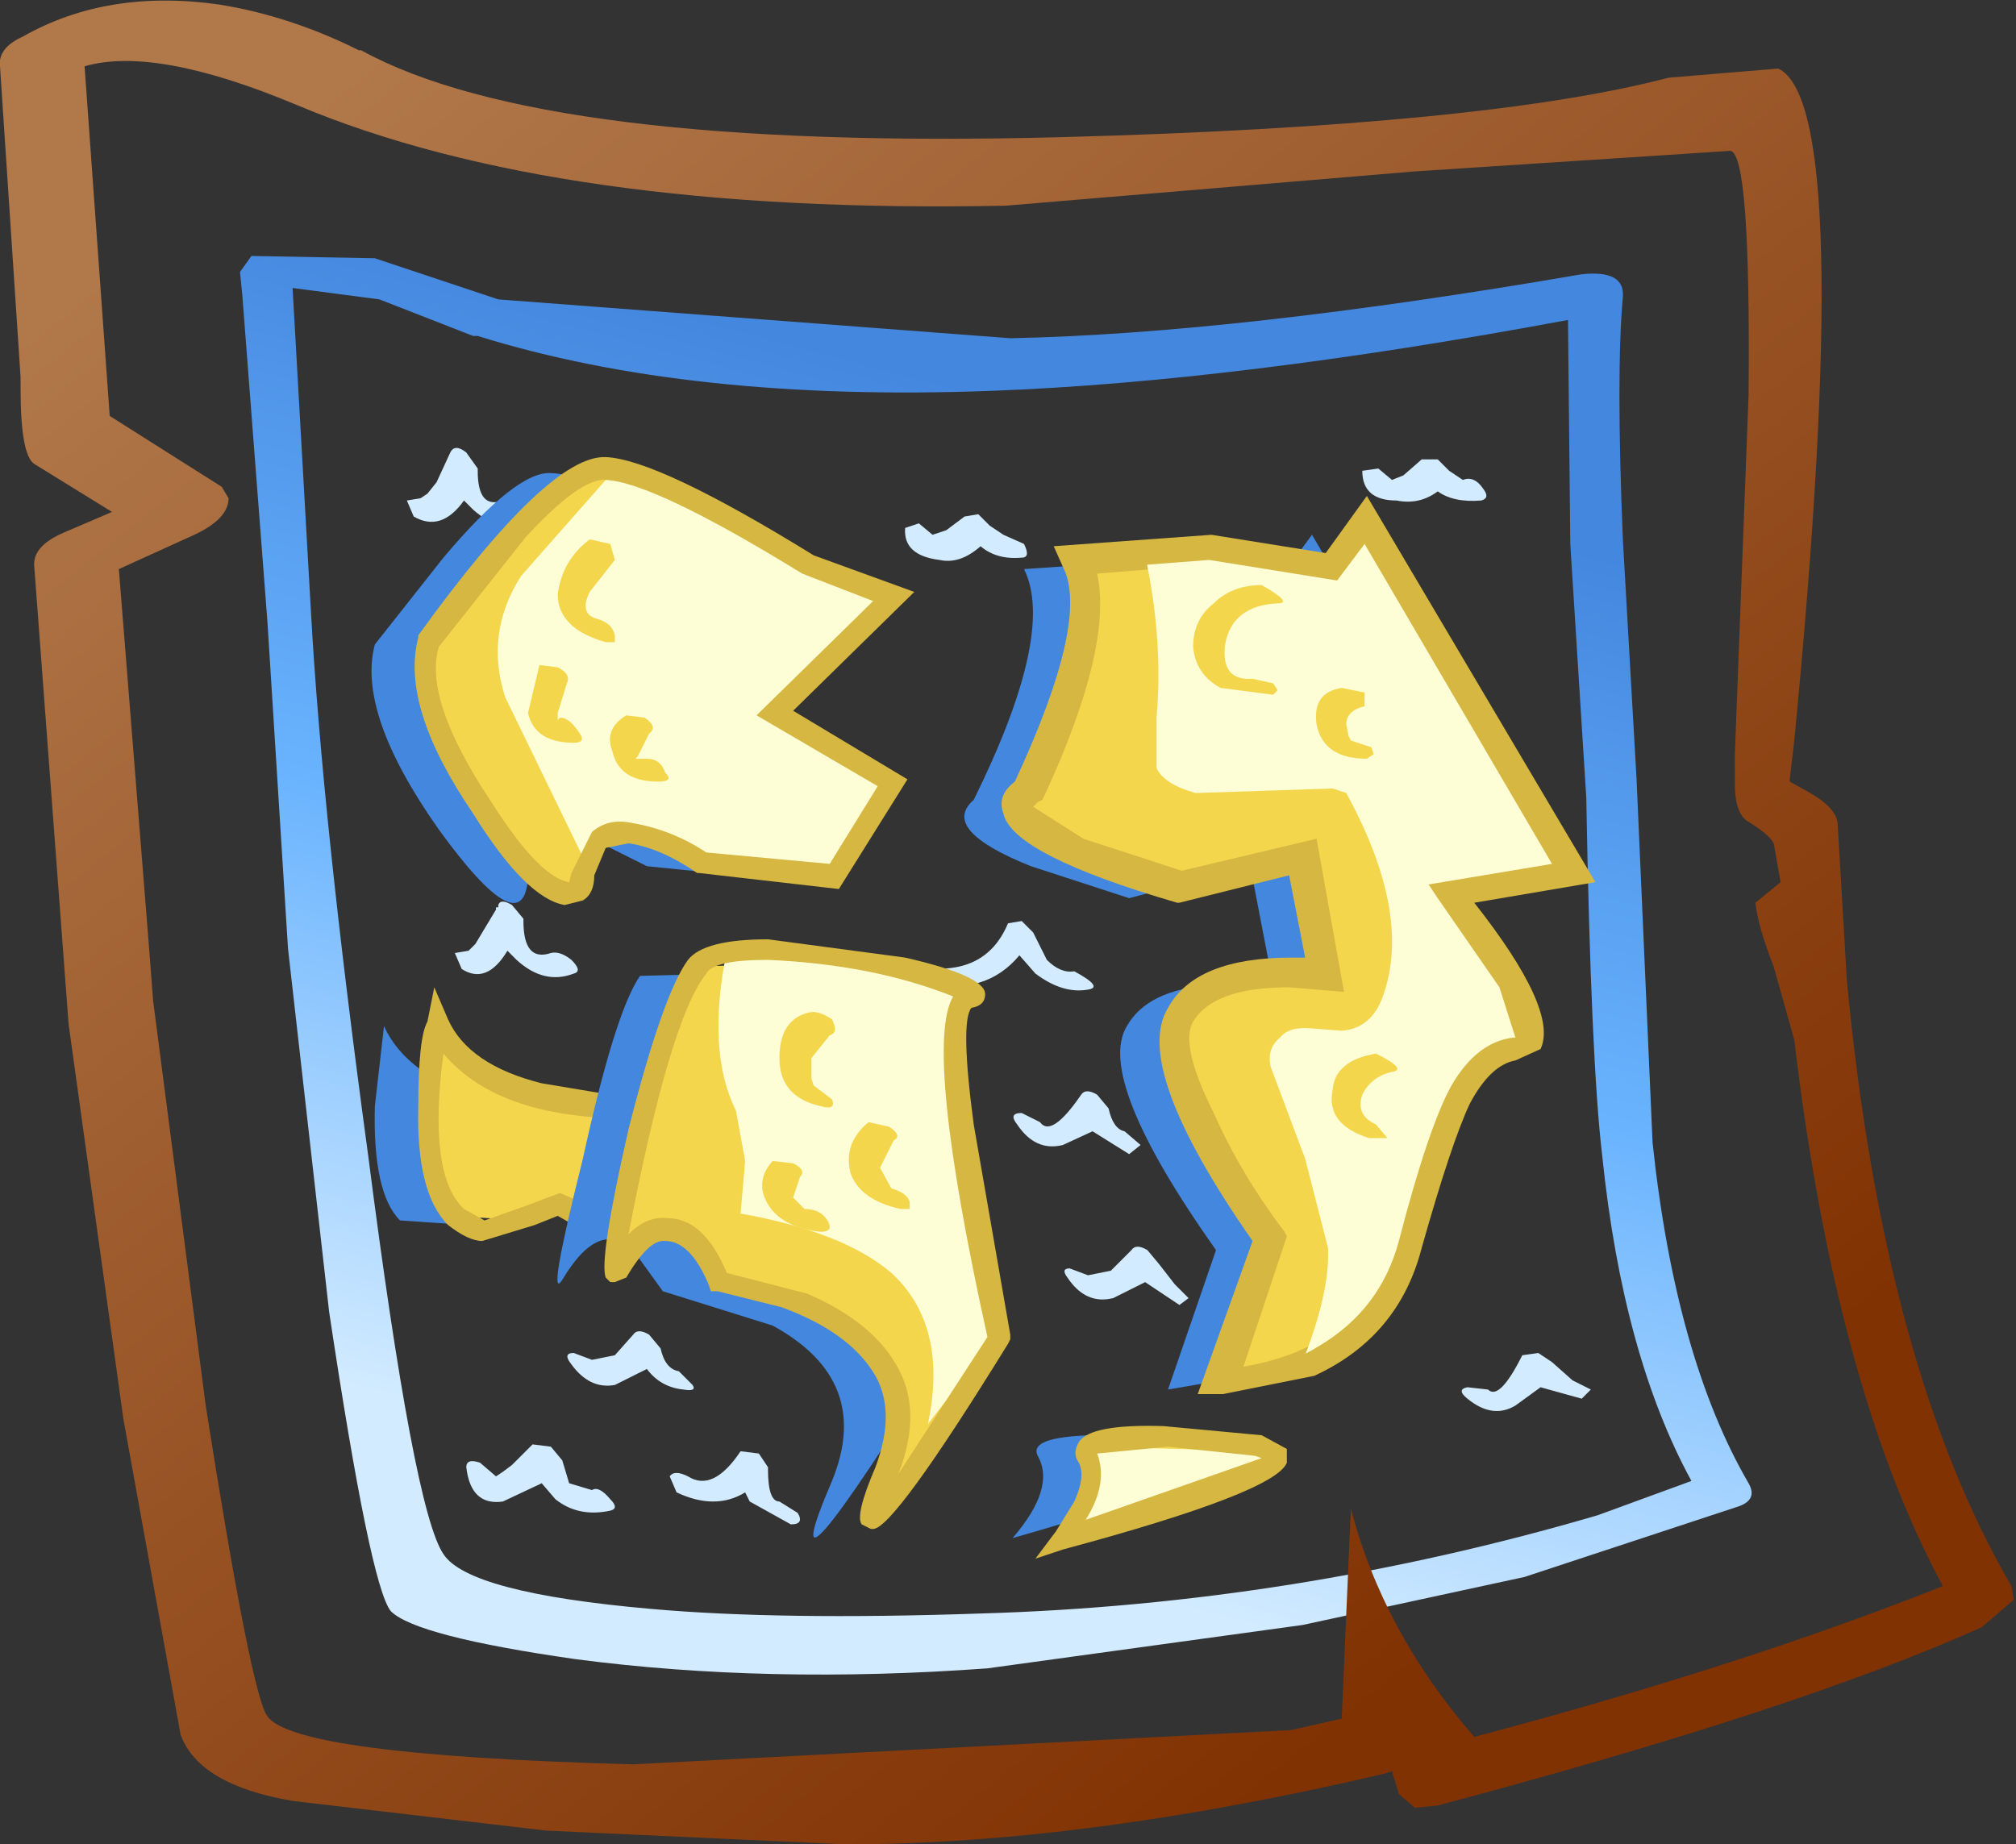 <?xml version="1.0" encoding="UTF-8" standalone="no"?>
<svg xmlns:xlink="http://www.w3.org/1999/xlink" height="40.35px" width="44.1px" xmlns="http://www.w3.org/2000/svg">
  <rect width="100%" height="100%" fill="#333333" stroke="none"/>
  <g transform="matrix(1.0, 0.0, 0.0, 1.0, 21.95, 13.05)">
    <path d="M16.1 19.9 L11.4 21.45 6.55 22.5 -0.35 23.45 Q-5.15 23.8 -9.35 23.25 -12.85 22.75 -13.4 22.2 -13.85 21.65 -14.75 15.65 L-15.65 7.7 -16.1 0.55 -16.65 -6.6 -16.7 -7.1 -16.45 -7.45 -13.75 -7.4 -11.05 -6.5 0.15 -5.65 Q5.1 -5.75 12.65 -7.05 13.6 -7.15 13.55 -6.55 13.4 -4.9 13.55 -1.25 L13.85 4.0 14.2 11.95 Q14.7 16.65 16.3 19.4 16.5 19.75 16.1 19.9 M12.4 -1.15 L12.35 -6.05 Q5.1 -4.7 -0.25 -4.5 -6.85 -4.25 -11.5 -5.7 L-11.55 -5.7 -11.6 -5.7 -13.65 -6.5 -15.55 -6.75 -15.15 0.3 Q-14.9 4.85 -13.9 12.2 -12.9 20.0 -12.25 20.95 -11.7 21.8 -7.7 22.15 -4.9 22.4 -0.5 22.25 6.35 22.05 13.0 20.1 L15.05 19.35 Q13.55 16.6 13.1 12.25 12.85 10.15 12.75 4.4 L12.4 -1.15" fill="url(#gradient0)" fill-rule="evenodd" stroke="none"/>
    <path d="M17.2 4.05 L17.65 4.3 Q18.25 4.65 18.25 5.0 L18.45 8.4 Q19.25 16.85 22.05 21.65 L22.1 21.95 21.4 22.55 Q17.4 24.35 9.5 26.45 L9.0 26.5 8.65 26.2 8.5 25.7 8.35 25.75 Q1.75 27.3 -3.45 27.3 L-10.0 27.0 -15.55 26.35 Q-17.6 26.0 -18.0 24.9 L-19.25 18.0 -20.45 9.35 -21.2 -0.65 Q-21.25 -1.1 -20.55 -1.4 L-19.5 -1.85 -21.2 -2.9 Q-21.5 -3.1 -21.5 -4.55 L-21.5 -4.8 -21.95 -11.6 Q-22.0 -12.0 -21.45 -12.25 -19.6 -13.3 -17.15 -12.95 -15.6 -12.7 -14.1 -11.95 L-14.05 -11.95 Q-10.05 -9.75 1.3 -10.05 10.55 -10.3 14.55 -11.35 L16.95 -11.55 Q18.65 -10.75 17.3 3.15 L17.2 4.0 17.2 4.05 M16.3 -4.4 Q16.35 -9.7 15.9 -9.75 L9.0 -9.3 0.05 -8.55 Q-9.75 -8.35 -15.45 -10.75 -18.55 -12.05 -20.1 -11.6 L-19.55 -3.95 -17.1 -2.4 -16.95 -2.15 Q-16.95 -1.7 -17.7 -1.35 L-19.35 -0.6 -18.7 7.55 -18.6 8.85 -17.45 17.7 Q-16.45 24.05 -16.1 24.5 -15.5 25.35 -8.1 25.55 L6.3 24.8 7.4 24.55 7.6 19.95 Q8.3 22.65 10.3 24.95 16.15 23.4 20.55 21.65 18.2 17.3 17.3 9.7 L16.85 8.1 Q16.5 7.2 16.45 6.7 L17.0 6.25 16.85 5.4 Q16.75 5.2 16.25 4.9 16.0 4.7 16.0 4.1 L16.0 3.45 16.3 -4.4" fill="url(#gradient1)" fill-rule="evenodd" stroke="none"/>
    <path d="M-3.65 5.3 L-3.9 5.1 -3.85 5.0 -3.65 5.3" fill="#d2ebff" fill-rule="evenodd" stroke="none"/>
    <path d="M-13.55 9.4 Q-13.05 10.5 -11.35 11.0 L-9.8 11.25 Q-10.2 14.05 -10.7 13.5 -10.9 13.3 -11.75 13.75 L-13.2 13.65 Q-13.8 13.05 -13.75 11.15 L-13.55 9.4" fill="#4487df" fill-rule="evenodd" stroke="none"/>
    <path d="M-12.4 9.35 Q-11.85 10.45 -10.2 10.9 L-8.6 11.15 Q-8.95 14.0 -9.5 13.4 -9.7 13.2 -10.55 13.65 L-12.0 13.55 Q-12.65 12.95 -12.6 11.1 L-12.4 9.35" fill="#f4d64d" fill-rule="evenodd" stroke="none"/>
    <path d="M-8.85 11.4 Q-11.2 11.25 -12.25 10.0 -12.6 12.65 -11.8 13.4 L-11.35 13.65 -10.5 13.35 -9.7 13.05 -9.35 13.2 Q-9.1 12.9 -8.85 11.4 M-9.4 13.75 L-9.75 13.55 -10.25 13.75 -11.4 14.1 Q-11.7 14.1 -12.15 13.75 -12.85 13.05 -12.8 11.15 -12.8 9.65 -12.6 9.3 L-12.45 8.55 -12.15 9.25 Q-11.7 10.25 -10.1 10.65 L-8.6 10.9 -8.4 10.9 -8.4 11.2 -8.6 12.45 Q-8.9 13.85 -9.4 13.75" fill="#d5b741" fill-rule="evenodd" stroke="none"/>
    <path d="M4.9 18.75 Q5.1 19.2 0.2 20.6 1.15 19.5 0.75 18.8 0.5 18.3 2.6 18.35 4.7 18.4 4.9 18.75" fill="#4487df" fill-rule="evenodd" stroke="none"/>
    <path d="M6.0 18.8 Q6.2 19.2 1.3 20.6 2.2 19.55 1.8 18.8 1.55 18.3 3.7 18.35 5.8 18.45 6.0 18.8" fill="#f4d64d" fill-rule="evenodd" stroke="none"/>
    <path d="M5.75 18.7 Q5.7 19.0 4.1 19.65 L1.5 20.4 1.95 19.65 1.9 18.6 5.75 18.7" fill="#fefed6" fill-rule="evenodd" stroke="none"/>
    <path d="M5.5 18.8 L3.6 18.6 2.05 18.75 Q2.3 19.4 1.8 20.2 L5.65 18.85 5.5 18.8 M6.2 18.95 Q5.95 19.6 1.3 20.85 L0.7 21.05 1.15 20.45 1.55 19.8 Q1.8 19.25 1.65 18.95 1.5 18.75 1.65 18.5 1.9 18.1 3.5 18.15 L5.65 18.35 6.2 18.65 6.2 18.95" fill="#d5b741" fill-rule="evenodd" stroke="none"/>
    <path d="M-1.7 8.45 L-2.0 8.2 -1.9 8.1 Q-0.4 8.35 0.1 7.15 L0.4 7.1 0.65 7.35 0.95 7.95 Q1.25 8.25 1.55 8.2 2.2 8.55 1.85 8.6 1.3 8.7 0.7 8.25 L0.35 7.85 Q-0.4 8.75 -1.7 8.45" fill="#d2ebff" fill-rule="evenodd" stroke="none"/>
    <path d="M-7.15 19.6 L-7.3 19.25 Q-7.2 19.1 -6.9 19.25 -6.35 19.6 -5.75 18.7 L-5.35 18.75 -5.15 19.05 -5.15 19.1 Q-5.15 19.8 -4.9 19.8 L-4.5 20.05 Q-4.35 20.3 -4.65 20.3 L-5.55 19.8 -5.65 19.6 Q-6.3 20.0 -7.15 19.6" fill="#d2ebff" fill-rule="evenodd" stroke="none"/>
    <path d="M2.8 14.3 Q2.9 14.15 3.15 14.3 L3.4 14.6 3.75 15.05 4.05 15.35 3.85 15.5 3.1 15.0 2.4 15.35 Q1.8 15.5 1.4 14.9 1.25 14.7 1.45 14.7 L1.85 14.85 2.35 14.75 2.8 14.3" fill="#d2ebff" fill-rule="evenodd" stroke="none"/>
    <path d="M-6.8 17.25 Q-6.7 17.4 -7.0 17.35 -7.5 17.3 -7.8 16.9 L-8.5 17.25 Q-9.05 17.35 -9.45 16.8 -9.65 16.55 -9.4 16.55 L-9.0 16.7 -8.5 16.6 -8.1 16.15 Q-8.0 16.0 -7.75 16.15 L-7.5 16.45 Q-7.4 16.9 -7.1 16.95 L-6.8 17.25" fill="#d2ebff" fill-rule="evenodd" stroke="none"/>
    <path d="M1.7 10.9 Q1.8 10.75 2.05 10.9 L2.3 11.2 Q2.4 11.65 2.65 11.7 L3.0 12.0 2.75 12.2 1.95 11.7 1.3 12.0 Q0.7 12.15 0.3 11.55 0.1 11.3 0.4 11.3 L0.8 11.5 Q1.05 11.85 1.7 10.9" fill="#d2ebff" fill-rule="evenodd" stroke="none"/>
    <path d="M10.15 17.55 Q9.9 17.35 10.15 17.3 L10.6 17.35 Q10.85 17.6 11.35 16.6 L11.7 16.55 12.0 16.75 12.45 17.15 12.85 17.35 12.65 17.55 11.75 17.3 11.2 17.7 Q10.7 18.0 10.15 17.55" fill="#d2ebff" fill-rule="evenodd" stroke="none"/>
    <path d="M-1.85 -1.6 L-1.55 -1.35 -1.25 -1.45 -0.85 -1.75 -0.55 -1.8 -0.3 -1.55 0.0 -1.35 0.45 -1.15 Q0.6 -0.85 0.4 -0.85 -0.15 -0.8 -0.5 -1.1 -0.95 -0.7 -1.4 -0.8 -2.2 -0.9 -2.15 -1.5 L-1.85 -1.6" fill="#d2ebff" fill-rule="evenodd" stroke="none"/>
    <path d="M10.5 -2.35 Q10.65 -2.15 10.45 -2.1 9.85 -2.05 9.5 -2.3 9.1 -2.0 8.6 -2.1 7.85 -2.1 7.85 -2.75 L8.2 -2.8 8.5 -2.55 8.75 -2.65 9.15 -3.0 9.5 -3.0 9.75 -2.75 10.05 -2.55 Q10.3 -2.65 10.5 -2.35" fill="#d2ebff" fill-rule="evenodd" stroke="none"/>
    <path d="M-10.75 19.0 L-10.3 18.55 -9.9 18.6 -9.65 18.9 -9.5 19.4 -9.0 19.55 Q-8.85 19.45 -8.6 19.75 -8.4 19.95 -8.6 20.0 -9.3 20.15 -9.8 19.75 L-10.1 19.4 -10.95 19.8 Q-11.65 19.9 -11.75 19.05 -11.75 18.85 -11.45 18.95 L-11.1 19.25 -10.95 19.15 -10.75 19.0" fill="#d2ebff" fill-rule="evenodd" stroke="none"/>
    <path d="M-10.75 6.75 L-10.5 7.05 -10.5 7.1 Q-10.5 8.0 -9.9 7.8 -9.7 7.75 -9.45 7.95 -9.2 8.2 -9.4 8.25 -10.05 8.5 -10.65 7.95 L-10.85 7.75 Q-11.3 8.5 -11.85 8.15 L-12.0 7.8 -11.7 7.75 -11.55 7.6 -11.1 6.85 -11.1 6.8 -11.05 6.8 -11.05 6.75 Q-11.0 6.6 -10.75 6.75" fill="#d2ebff" fill-rule="evenodd" stroke="none"/>
    <path d="M-11.75 -3.15 L-11.5 -2.8 -11.5 -2.75 Q-11.5 -1.9 -10.95 -2.1 L-10.5 -1.95 Q-10.25 -1.75 -10.4 -1.65 -11.05 -1.4 -11.6 -1.9 L-11.8 -2.1 Q-12.3 -1.4 -12.9 -1.75 L-13.05 -2.1 -12.75 -2.15 -12.6 -2.25 -12.4 -2.5 -12.1 -3.15 Q-12.0 -3.35 -11.75 -3.15" fill="#d2ebff" fill-rule="evenodd" stroke="none"/>
    <path d="M-10.4 6.15 Q-10.5 7.65 -12.35 5.1 -14.15 2.55 -13.75 1.05 L-12.25 -0.85 Q-10.65 -2.75 -9.9 -2.7 -8.7 -2.65 -5.45 -0.6 L-3.6 0.05 -6.15 2.65 -3.6 4.15 -4.85 6.2 -7.8 5.9 -9.0 5.3 Q-10.3 5.0 -10.4 6.15" fill="#4487df" fill-rule="evenodd" stroke="none"/>
    <path d="M-2.45 4.1 L-3.65 6.15 -6.6 5.8 -7.85 5.2 Q-9.1 4.95 -9.2 6.1 -9.3 7.55 -11.15 5.05 -13.0 2.45 -12.6 1.0 L-11.05 -0.9 Q-9.45 -2.85 -8.7 -2.8 -7.55 -2.75 -4.25 -0.7 L-2.4 0.0 -5.0 2.55 -2.45 4.1" fill="#f4d64d" fill-rule="evenodd" stroke="none"/>
    <path d="M-2.45 4.1 L-3.65 6.15 -6.6 5.8 Q-7.15 5.45 -7.75 5.25 -8.95 4.9 -9.15 5.8 L-10.9 2.2 Q-11.35 0.8 -10.55 -0.45 L-8.7 -2.55 -8.7 -2.8 Q-7.5 -2.7 -4.25 -0.7 L-2.4 0.0 -5.0 2.55 -2.45 4.1" fill="#fefed6" fill-rule="evenodd" stroke="none"/>
    <path d="M-4.4 -0.5 Q-7.65 -2.5 -8.7 -2.55 -9.25 -2.6 -10.45 -1.3 L-12.35 1.1 Q-12.7 2.25 -11.2 4.5 -10.15 6.15 -9.5 6.25 L-9.45 6.05 -9.0 5.15 Q-8.65 4.85 -8.15 4.95 -7.25 5.1 -6.5 5.6 L-3.8 5.85 -2.75 4.15 -5.4 2.6 -2.85 0.1 -4.4 -0.5 M-3.6 6.4 L-6.65 6.05 -6.7 6.05 Q-7.5 5.5 -8.2 5.4 L-8.7 5.5 -8.95 6.1 Q-8.95 6.5 -9.2 6.65 L-9.6 6.75 Q-10.45 6.6 -11.6 4.75 -13.2 2.4 -12.8 0.9 L-12.8 0.85 Q-9.95 -3.1 -8.7 -3.05 -7.55 -3.0 -4.15 -0.9 L-1.95 -0.1 -4.6 2.5 -2.1 4.0 -3.6 6.4" fill="#d5b741" fill-rule="evenodd" stroke="none"/>
    <path d="M-8.85 0.5 Q-8.55 0.6 -8.5 0.85 L-8.5 1.0 -8.7 1.0 Q-9.75 0.7 -9.75 -0.05 -9.65 -0.8 -9.05 -1.25 L-8.6 -1.15 -8.5 -0.8 -9.05 -0.1 Q-9.3 0.4 -8.85 0.5" fill="#f4d64d" fill-rule="evenodd" stroke="none"/>
    <path d="M-9.75 1.55 Q-9.45 1.7 -9.55 1.9 L-9.75 2.55 -9.75 2.7 -9.7 2.65 Q-9.5 2.65 -9.3 2.95 -9.1 3.2 -9.4 3.2 -10.25 3.2 -10.4 2.55 L-10.15 1.5 -9.75 1.55" fill="#f4d64d" fill-rule="evenodd" stroke="none"/>
    <path d="M-7.85 2.65 Q-7.55 2.85 -7.75 3.0 L-8.0 3.5 -8.05 3.55 -7.8 3.55 Q-7.5 3.55 -7.4 3.85 -7.2 4.05 -7.55 4.05 -8.4 4.05 -8.55 3.4 -8.75 2.9 -8.25 2.6 L-7.85 2.65" fill="#f4d64d" fill-rule="evenodd" stroke="none"/>
    <path d="M-9.65 14.95 Q-10.0 15.5 -9.2 12.3 -8.5 9.1 -7.95 8.3 L-4.25 8.2 Q-0.8 8.85 -1.9 8.95 -2.5 9.05 -1.95 12.75 L-1.25 16.45 Q-5.25 22.85 -3.75 19.35 -2.85 17.15 -5.05 15.95 L-7.45 15.2 -8.1 14.3 Q-8.85 13.6 -9.65 14.95" fill="#4487df" fill-rule="evenodd" stroke="none"/>
    <path d="M-8.5 14.75 L-8.05 12.05 Q-7.25 8.85 -6.7 8.1 L-3.05 7.95 Q0.45 8.65 -0.75 8.75 -1.3 8.8 -0.8 12.5 L-0.1 16.25 Q-4.0 22.6 -2.6 19.15 -1.65 16.95 -3.85 15.75 L-6.25 14.95 -6.9 14.05 Q-7.7 13.4 -8.5 14.75" fill="#f4d64d" fill-rule="evenodd" stroke="none"/>
    <path d="M-5.65 12.35 L-5.85 11.25 Q-6.5 9.95 -6.05 7.75 L-2.45 8.1 Q0.05 8.65 -0.75 8.75 -1.3 8.8 -0.8 12.5 L-0.1 16.25 -0.6 16.75 -1.65 18.1 Q-1.2 15.95 -2.45 14.8 -3.5 13.9 -5.75 13.5 L-5.65 12.35" fill="#fefed6" fill-rule="evenodd" stroke="none"/>
    <path d="M-6.5 8.25 Q-7.3 9.25 -8.2 13.95 -7.8 13.55 -7.35 13.6 -6.55 13.6 -6.05 14.8 L-4.3 15.25 Q-2.9 15.85 -2.35 16.8 -1.75 17.8 -2.3 19.2 L-0.35 16.2 Q-1.75 9.85 -1.1 8.75 -2.85 8.05 -5.15 7.95 -6.35 7.95 -6.5 8.25 M-5.15 7.5 L-2.15 7.9 Q-0.4 8.3 -0.4 8.7 -0.4 8.95 -0.7 9.0 -0.95 9.3 -0.65 11.55 L0.15 16.15 0.15 16.25 0.1 16.35 Q-2.4 20.4 -2.85 20.4 L-2.9 20.4 -3.1 20.3 Q-3.25 20.1 -2.8 19.05 -2.35 17.85 -2.8 17.05 -3.35 16.1 -4.85 15.55 L-6.25 15.2 -6.4 15.2 -6.45 15.05 Q-6.85 14.1 -7.4 14.1 -7.75 14.05 -8.25 14.9 L-8.5 15.0 -8.6 15.0 -8.7 14.9 Q-8.85 14.5 -8.2 11.65 -7.45 8.7 -6.9 7.95 -6.55 7.5 -5.15 7.5" fill="#d5b741" fill-rule="evenodd" stroke="none"/>
    <path d="M-4.2 10.55 L-4.15 10.7 -3.75 11.0 Q-3.65 11.25 -4.0 11.15 -4.9 10.95 -4.9 10.1 -4.9 9.25 -4.25 9.1 -4.05 9.05 -3.75 9.25 -3.6 9.55 -3.8 9.6 L-4.2 10.1 -4.2 10.55" fill="#f4d64d" fill-rule="evenodd" stroke="none"/>
    <path d="M-2.5 11.6 Q-2.2 11.8 -2.4 11.9 L-2.7 12.5 -2.45 12.95 Q-2.1 13.05 -2.05 13.25 L-2.05 13.4 -2.25 13.4 Q-3.15 13.2 -3.35 12.6 -3.5 11.95 -2.95 11.5 L-2.5 11.6" fill="#f4d64d" fill-rule="evenodd" stroke="none"/>
    <path d="M-5.05 12.35 L-4.6 12.4 Q-4.3 12.55 -4.45 12.7 L-4.6 13.15 -4.35 13.4 Q-4.0 13.4 -3.85 13.65 -3.7 13.9 -4.0 13.9 -4.85 13.8 -5.15 13.3 -5.45 12.8 -5.05 12.35" fill="#f4d64d" fill-rule="evenodd" stroke="none"/>
    <path d="M0.45 -0.6 L3.4 -0.8 6.05 -0.4 6.75 -1.35 11.2 6.25 8.55 6.65 Q11.1 10.0 10.05 10.05 9.25 10.15 8.75 11.1 8.35 11.95 7.7 14.4 7.15 16.3 5.35 17.05 L3.6 17.35 4.65 14.3 Q2.0 10.55 2.7 9.4 3.15 8.6 4.55 8.5 L5.9 8.5 5.4 5.9 2.75 6.6 0.6 5.9 Q-1.4 5.1 -0.65 4.45 1.15 0.8 0.45 -0.6" fill="#4487df" fill-rule="evenodd" stroke="none"/>
    <path d="M1.6 -0.8 L4.5 -1.05 7.2 -0.6 7.9 -1.6 12.4 6.0 9.7 6.45 Q12.25 9.8 11.2 9.9 10.45 9.95 9.95 10.9 9.5 11.7 8.8 14.15 8.3 16.1 6.45 16.85 L4.75 17.2 5.85 14.05 Q3.2 10.3 3.85 9.15 4.3 8.4 5.75 8.25 L7.0 8.25 6.55 5.7 3.85 6.35 1.7 5.65 Q-0.25 4.9 0.55 4.25 2.3 0.55 1.6 -0.8" fill="#f4d64d" fill-rule="evenodd" stroke="none"/>
    <path d="M2.05 -0.5 Q2.4 1.1 0.9 4.35 L0.85 4.45 0.75 4.5 0.65 4.6 1.75 5.3 3.9 6.0 6.85 5.3 7.45 8.65 6.25 8.55 Q4.6 8.55 4.15 9.3 3.85 9.8 4.6 11.3 5.2 12.65 6.15 13.9 L6.2 14.0 5.25 16.85 Q7.9 16.4 8.55 14.1 9.15 11.65 9.6 10.75 10.2 9.7 11.1 9.55 11.1 8.8 9.4 6.65 L9.1 6.2 11.85 5.75 7.9 -0.95 7.35 -0.25 4.5 -0.7 2.05 -0.5 M1.1 -1.1 L4.55 -1.35 7.05 -0.95 7.95 -2.2 12.95 6.25 10.3 6.7 Q12.15 9.05 11.75 9.9 L11.2 10.15 Q10.65 10.25 10.2 11.1 9.8 11.95 9.15 14.25 8.65 16.2 6.8 17.05 L4.8 17.45 4.25 17.45 5.45 14.1 Q2.8 10.3 3.6 9.0 4.2 7.9 6.3 7.9 L6.6 7.9 6.25 6.1 3.85 6.7 3.8 6.7 Q0.2 5.65 0.0 4.75 -0.15 4.35 0.25 4.05 1.9 0.5 1.3 -0.65 L1.1 -1.1" fill="#d5b741" fill-rule="evenodd" stroke="none"/>
    <path d="M4.2 4.3 Q3.5 4.1 3.35 3.75 L3.35 2.65 Q3.5 0.95 3.1 -0.9 L4.5 -1.05 7.2 -0.6 7.9 -1.6 12.4 6.0 9.7 6.45 Q12.25 9.8 11.2 9.9 10.45 9.95 9.95 10.9 9.5 11.7 8.8 14.15 8.35 16.05 6.5 16.85 7.15 15.25 7.1 14.25 L6.6 12.3 5.85 10.3 Q5.75 9.9 6.05 9.65 6.25 9.4 6.75 9.45 L7.4 9.5 Q8.05 9.45 8.3 8.75 8.95 6.95 7.5 4.3 L7.2 4.2 4.2 4.3" fill="#fefed6" fill-rule="evenodd" stroke="none"/>
    <path d="M1.9 -0.6 Q2.35 0.95 0.75 4.35 L0.7 4.4 0.55 4.65 Q0.7 5.35 3.9 6.15 L6.75 5.4 7.3 8.5 6.25 8.45 Q4.55 8.45 4.05 9.25 3.75 9.8 4.5 11.35 5.1 12.65 6.05 13.95 L6.1 14.05 5.1 16.95 Q6.1 16.9 6.9 16.4 8.25 15.6 8.65 14.1 9.3 11.6 9.8 10.7 10.35 9.75 11.15 9.65 L11.2 9.65 10.85 8.55 9.5 6.6 9.3 6.3 12.0 5.85 7.9 -1.15 7.3 -0.35 4.5 -0.8 1.9 -0.6 M1.3 -1.0 L4.55 -1.25 7.1 -0.85 7.95 -2.0 12.75 6.15 10.1 6.6 Q12.0 9.1 11.6 9.85 11.5 10.05 11.2 10.05 10.6 10.15 10.15 10.95 9.75 11.8 9.05 14.2 8.55 16.15 6.75 16.95 L4.8 17.35 4.45 17.35 5.6 14.1 4.15 11.8 Q3.2 9.8 3.7 9.05 4.25 8.0 6.25 8.0 L6.75 8.0 6.35 5.95 3.85 6.6 3.8 6.55 Q0.3 5.65 0.1 4.75 0.0 4.45 0.35 4.1 L1.3 1.7 Q1.75 0.0 1.4 -0.7 L1.3 -1.0" fill="#d5b741" fill-rule="evenodd" stroke="none"/>
    <path d="M4.75 2.0 Q4.2 1.7 4.15 1.1 4.15 0.5 4.6 0.15 5.0 -0.25 5.65 -0.25 6.35 0.15 6.0 0.15 5.0 0.2 4.85 1.05 4.75 1.85 5.45 1.8 L5.9 1.9 6.0 2.05 5.9 2.15 4.75 2.0" fill="#f4d64d" fill-rule="evenodd" stroke="none"/>
    <path d="M7.4 2.0 L7.9 2.1 7.9 2.4 Q7.5 2.5 7.5 2.8 L7.55 3.05 7.6 3.15 8.05 3.3 8.1 3.45 7.95 3.55 Q7.0 3.55 6.85 2.8 6.75 2.1 7.4 2.0" fill="#f4d64d" fill-rule="evenodd" stroke="none"/>
    <path d="M8.15 10.0 Q8.85 10.35 8.5 10.4 8.05 10.5 7.85 10.9 7.7 11.35 8.15 11.55 L8.4 11.85 8.0 11.85 Q7.05 11.55 7.2 10.8 7.25 10.15 8.15 10.0" fill="#f4d64d" fill-rule="evenodd" stroke="none"/>
  </g>
  <defs>
    <linearGradient gradientTransform="matrix(0.004, -0.015, 0.015, 0.004, 0.1, 8.8)" gradientUnits="userSpaceOnUse" id="gradient0" spreadMethod="pad" x1="-819.2" x2="819.2">
      <stop offset="0.031" stop-color="#d2ebff"/>
      <stop offset="0.529" stop-color="#69b3fe"/>
      <stop offset="1.0" stop-color="#4487df"/>
    </linearGradient>
    <linearGradient gradientTransform="matrix(0.016, 0.02, 0.02, -0.016, -1.65, 5.25)" gradientUnits="userSpaceOnUse" id="gradient1" spreadMethod="pad" x1="-819.2" x2="819.2">
      <stop offset="0.0" stop-color="#b1784a"/>
      <stop offset="1.0" stop-color="#813203"/>
    </linearGradient>
  </defs>
</svg>
